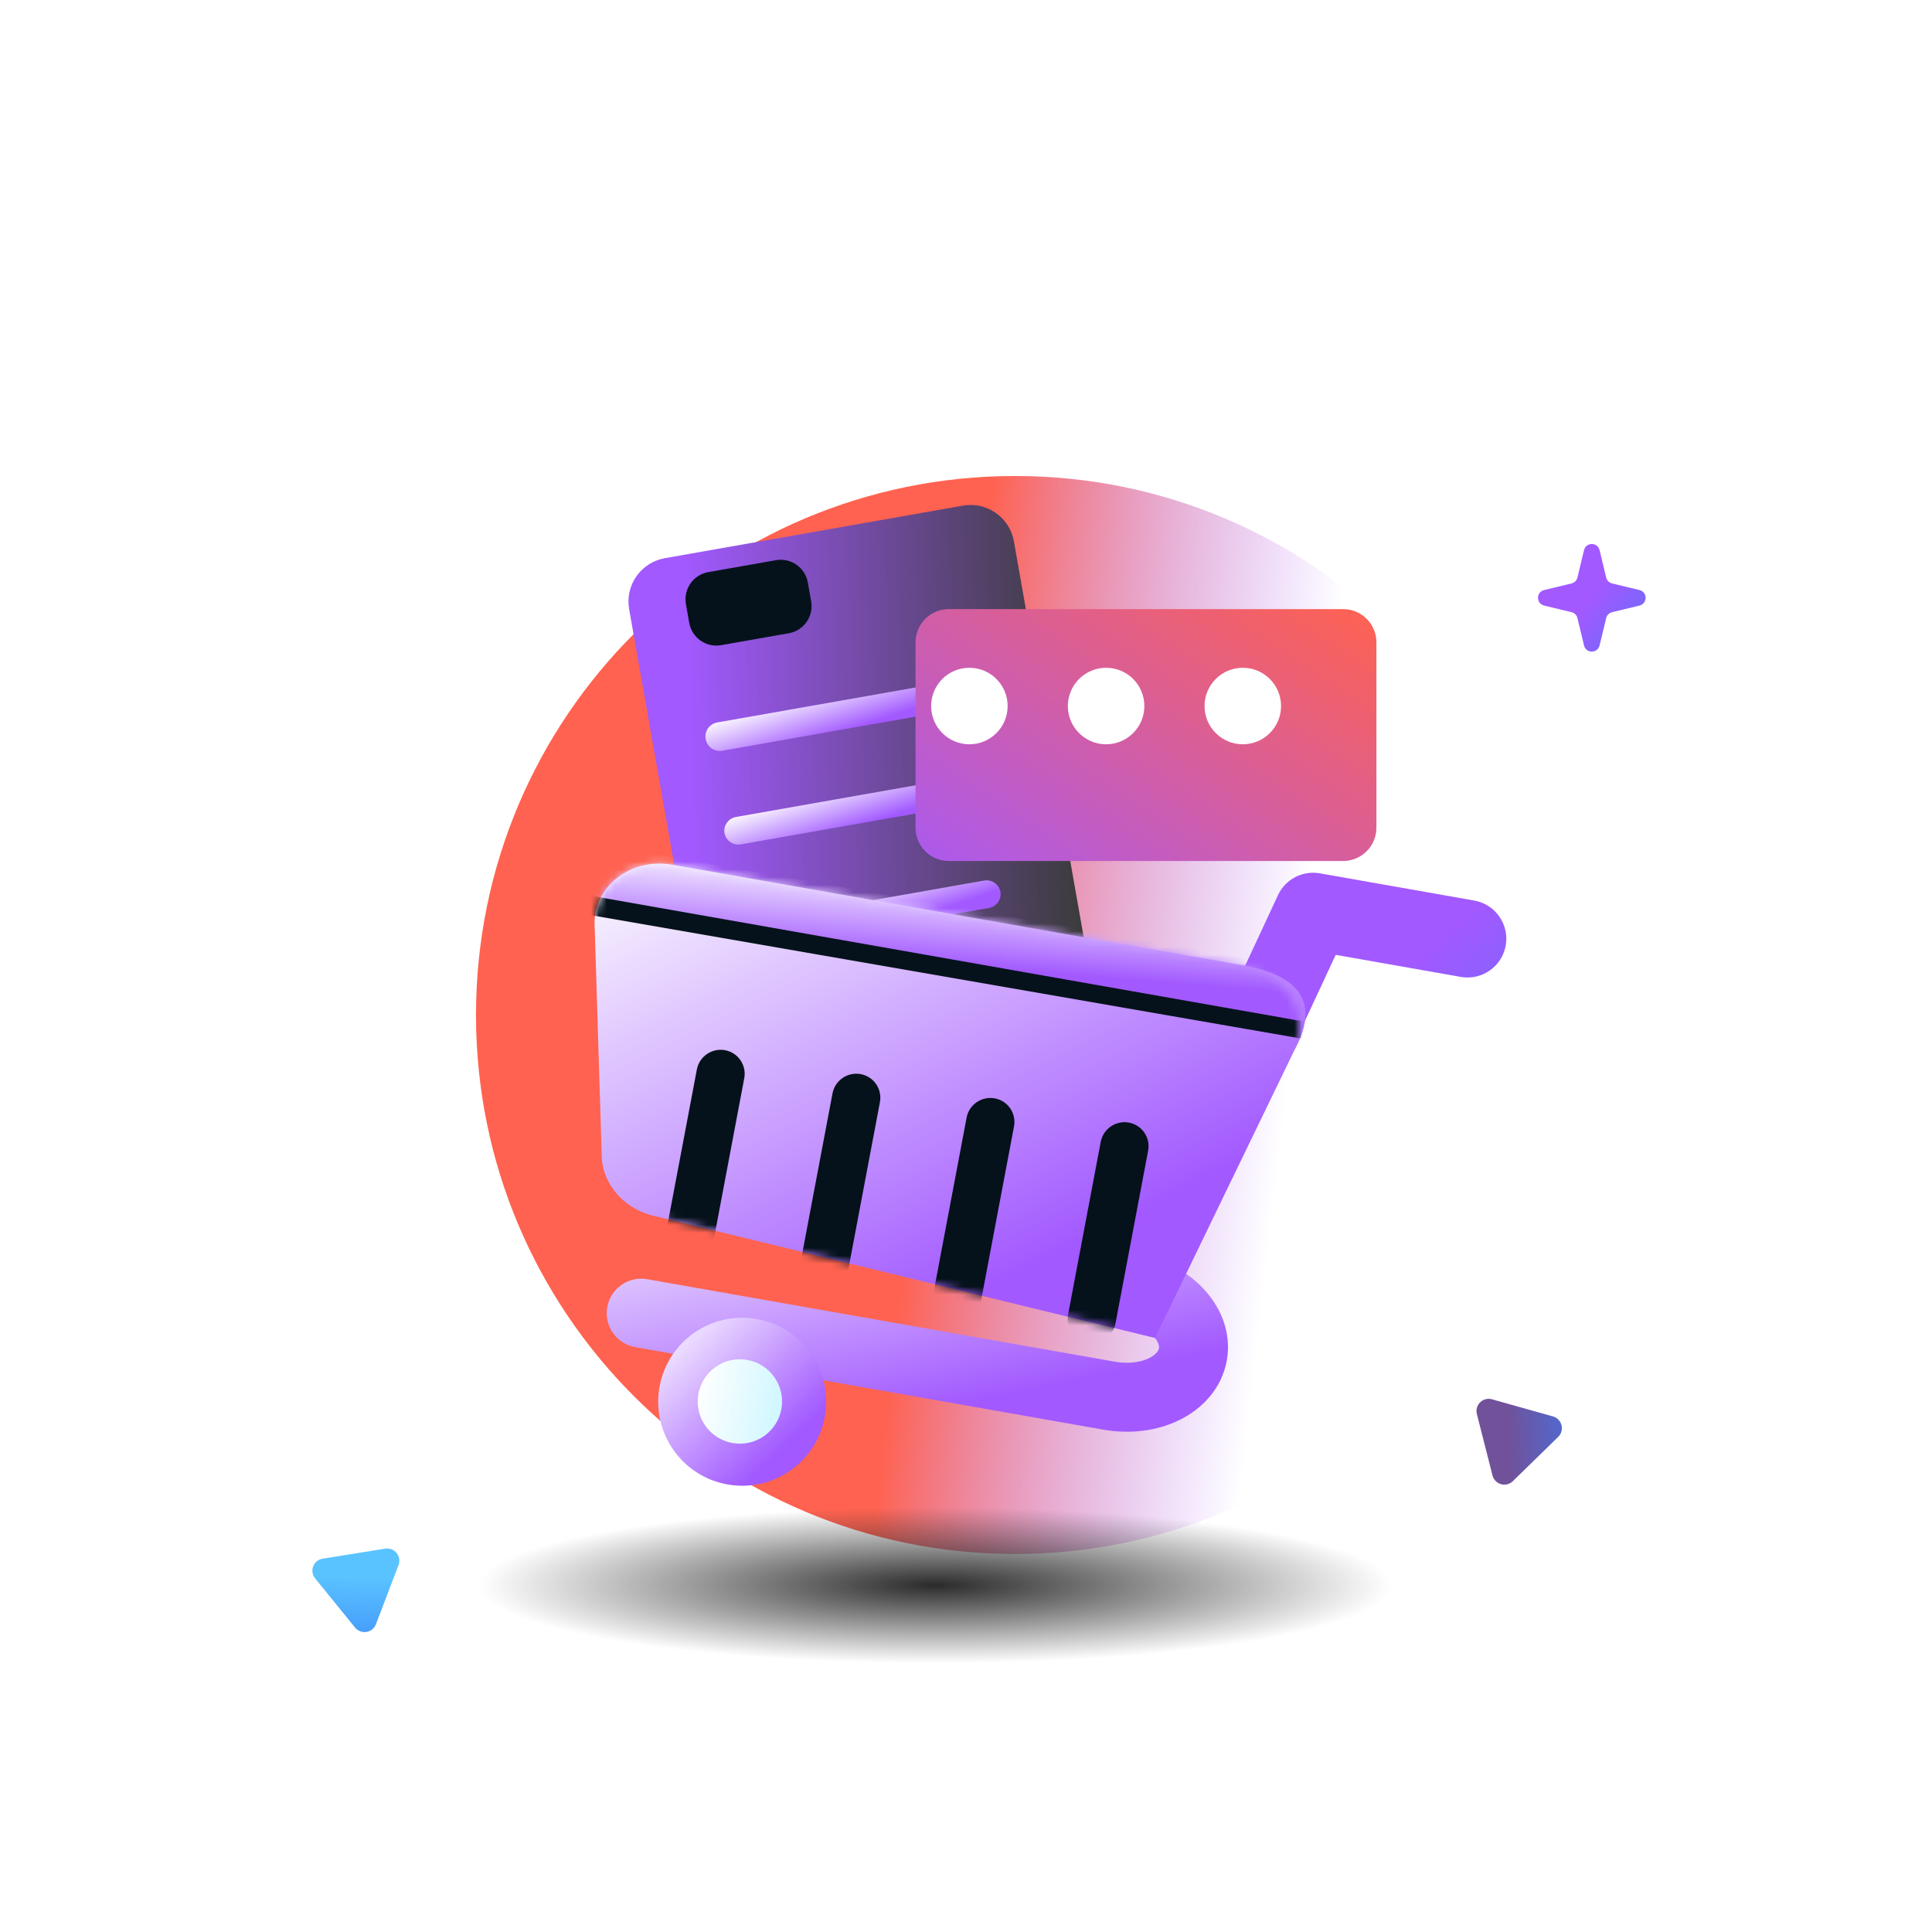 <svg width="250" height="250" viewBox="0 0 250 250" fill="none" xmlns="http://www.w3.org/2000/svg">
<g clip-path="url(#clip0_40_515)">
<g filter="url(#filter0_f_40_515)">
<path d="M131.34 201.086C169.86 201.086 201.086 169.86 201.086 131.34C201.086 92.82 169.86 61.594 131.34 61.594C92.82 61.594 61.594 92.82 61.594 131.34C61.594 169.86 92.82 201.086 131.34 201.086Z" fill="url(#paint0_linear_40_515)"/>
</g>
<path fill-rule="evenodd" clip-rule="evenodd" d="M56.249 82.047C57.991 82.047 59.404 80.634 59.404 78.891C59.404 77.149 57.991 75.736 56.249 75.736C54.506 75.736 53.093 77.149 53.093 78.891C53.093 80.634 54.506 82.047 56.249 82.047ZM56.249 84.413C59.298 84.413 61.771 81.941 61.771 78.891C61.771 75.841 59.298 73.369 56.249 73.369C53.199 73.369 50.727 75.841 50.727 78.891C50.727 81.941 53.199 84.413 56.249 84.413Z" fill="white"/>
<path fill-rule="evenodd" clip-rule="evenodd" d="M46.284 179.873C48.027 179.873 49.439 178.46 49.439 176.717C49.439 174.974 48.027 173.562 46.284 173.562C44.541 173.562 43.128 174.974 43.128 176.717C43.128 178.46 44.541 179.873 46.284 179.873ZM46.284 182.24C49.334 182.24 51.806 179.767 51.806 176.717C51.806 173.667 49.334 171.195 46.284 171.195C43.234 171.195 40.762 173.667 40.762 176.717C40.762 179.767 43.234 182.24 46.284 182.24Z" fill="white"/>
<path fill-rule="evenodd" clip-rule="evenodd" d="M193.022 46.721C194.764 46.721 196.178 45.308 196.178 43.565C196.178 41.822 194.764 40.41 193.022 40.41C191.279 40.41 189.867 41.822 189.867 43.565C189.867 45.308 191.279 46.721 193.022 46.721ZM193.022 49.087C196.072 49.087 198.544 46.615 198.544 43.565C198.544 40.515 196.072 38.043 193.022 38.043C189.972 38.043 187.5 40.515 187.5 43.565C187.5 46.615 189.972 49.087 193.022 49.087Z" fill="white"/>
<path d="M59.23 38.215C59.462 37.254 60.83 37.254 61.062 38.215L61.843 41.451C61.926 41.795 62.194 42.063 62.538 42.146L65.774 42.927C66.735 43.159 66.735 44.527 65.774 44.759L62.538 45.54C62.194 45.623 61.926 45.891 61.843 46.235L61.062 49.471C60.83 50.433 59.462 50.433 59.23 49.471L58.449 46.235C58.366 45.891 58.098 45.623 57.754 45.54L54.518 44.759C53.556 44.527 53.556 43.159 54.518 42.927L57.754 42.146C58.098 42.063 58.366 41.795 58.449 41.451L59.23 38.215Z" fill="white"/>
<path d="M204.975 71.187C205.229 70.133 206.728 70.133 206.983 71.187L207.84 74.734C207.93 75.111 208.224 75.405 208.6 75.496L212.147 76.352C213.202 76.606 213.202 78.105 212.147 78.36L208.6 79.216C208.224 79.307 207.93 79.601 207.84 79.978L206.983 83.525C206.728 84.579 205.229 84.579 204.975 83.525L204.118 79.978C204.028 79.601 203.734 79.307 203.357 79.216L199.81 78.36C198.756 78.105 198.756 76.606 199.81 76.352L203.357 75.496C203.734 75.405 204.028 75.111 204.118 74.734L204.975 71.187Z" fill="url(#paint1_linear_40_515)"/>
<path d="M49.847 200.396C51.046 200.204 52.004 201.381 51.57 202.516L48.645 210.175C48.212 211.31 46.713 211.55 45.947 210.607L40.777 204.244C40.011 203.302 40.553 201.884 41.752 201.692L49.847 200.396Z" fill="url(#paint2_linear_40_515)"/>
<path d="M191.105 182.978C190.805 181.8 191.891 180.74 193.061 181.068L200.954 183.287C202.122 183.615 202.498 185.086 201.629 185.934L195.762 191.661C194.892 192.509 193.431 192.098 193.13 190.921L191.105 182.978Z" fill="url(#paint3_linear_40_515)"/>
<g filter="url(#filter1_f_40_515)">
<path d="M180.276 205.132C180.276 210.721 153.765 215.251 121.062 215.251C88.359 215.251 61.848 210.721 61.848 205.132C61.848 199.544 88.359 195.014 121.062 195.014C153.765 195.014 180.276 199.544 180.276 205.132Z" fill="url(#paint4_radial_40_515)"/>
</g>
<g filter="url(#filter2_i_40_515)">
<path d="M122.213 59.865L83.646 66.665C80.547 67.212 78.479 70.166 79.025 73.265L88.745 128.391C89.291 131.489 92.246 133.558 95.345 133.011L133.912 126.211C137.011 125.665 139.079 122.71 138.533 119.612L128.813 64.486C128.266 61.387 125.311 59.319 122.213 59.865Z" fill="url(#paint5_linear_40_515)"/>
</g>
<path d="M122.774 88.202L92.814 93.485C91.805 93.663 91.132 94.625 91.31 95.634L91.311 95.64C91.489 96.649 92.451 97.322 93.46 97.144L123.42 91.862C124.428 91.684 125.102 90.722 124.925 89.713L124.924 89.707C124.745 88.698 123.783 88.024 122.774 88.202Z" fill="url(#paint6_linear_40_515)"/>
<path d="M127.33 113.947L97.627 119.184C96.627 119.361 95.956 120.296 96.129 121.273L96.129 121.279C96.302 122.257 97.252 122.906 98.253 122.73L127.955 117.492C128.956 117.316 129.626 116.381 129.454 115.403L129.453 115.397C129.281 114.42 128.33 113.77 127.33 113.947Z" fill="url(#paint7_linear_40_515)"/>
<path d="M124.955 100.476L95.252 105.713C94.252 105.89 93.581 106.825 93.754 107.802L93.755 107.809C93.927 108.786 94.877 109.435 95.878 109.259L125.58 104.021C126.58 103.845 127.252 102.91 127.079 101.932L127.079 101.927C126.906 100.949 125.955 100.3 124.955 100.476Z" fill="url(#paint8_linear_40_515)"/>
<path d="M100.405 72.488L91.65 74.032C89.711 74.374 88.416 76.224 88.758 78.163L89.186 80.593C89.528 82.532 91.378 83.827 93.317 83.485L102.072 81.941C104.011 81.599 105.307 79.75 104.964 77.81L104.536 75.381C104.194 73.441 102.345 72.146 100.405 72.488Z" fill="#05121B"/>
<g filter="url(#filter3_i_40_515)">
<path d="M168.176 75.066H117.149C114.771 75.066 112.844 76.994 112.844 79.372V103.356C112.844 105.734 114.771 107.662 117.149 107.662H168.176C170.554 107.662 172.481 105.734 172.481 103.356V79.372C172.481 76.994 170.554 75.066 168.176 75.066Z" fill="url(#paint9_linear_40_515)"/>
</g>
<path d="M125.438 96.31C128.171 96.31 130.388 94.094 130.388 91.36C130.388 88.626 128.171 86.41 125.438 86.41C122.704 86.41 120.488 88.626 120.488 91.36C120.488 94.094 122.704 96.31 125.438 96.31Z" fill="white"/>
<path d="M143.13 96.31C145.864 96.31 148.079 94.094 148.079 91.36C148.079 88.626 145.864 86.41 143.13 86.41C140.396 86.41 138.18 88.626 138.18 91.36C138.18 94.094 140.396 96.31 143.13 96.31Z" fill="white"/>
<path d="M160.817 96.31C163.551 96.31 165.767 94.094 165.767 91.36C165.767 88.626 163.551 86.41 160.817 86.41C158.084 86.41 155.867 88.626 155.867 91.36C155.867 94.094 158.084 96.31 160.817 96.31Z" fill="white"/>
<path fill-rule="evenodd" clip-rule="evenodd" d="M116.14 161.244C116.567 158.817 118.881 157.198 121.307 157.625L146.796 162.12C150.278 162.734 153.426 164.351 155.657 166.688C157.887 169.023 159.398 172.342 158.75 176.018C158.102 179.694 155.547 182.297 152.653 183.73C149.758 185.164 146.246 185.61 142.762 184.996L82.199 174.316C79.772 173.889 78.152 171.574 78.58 169.149C79.008 166.722 81.322 165.102 83.748 165.53L144.312 176.209C146.118 176.527 147.673 176.241 148.694 175.736C149.716 175.229 149.926 174.688 149.964 174.469C150.002 174.252 149.991 173.673 149.205 172.849C148.419 172.025 147.055 171.225 145.247 170.906L119.653 165.503C117.228 165.075 115.711 163.669 116.14 161.244Z" fill="url(#paint10_linear_40_515)"/>
<path fill-rule="evenodd" clip-rule="evenodd" d="M165.371 115.831C166.329 113.772 168.552 112.614 170.788 113.008L190.77 116.532C193.499 117.013 195.321 119.614 194.84 122.343C194.358 125.071 191.757 126.893 189.028 126.412L172.839 123.557L163.276 144.085C162.106 146.597 159.122 147.684 156.61 146.514C154.099 145.344 153.011 142.36 154.182 139.849L165.371 115.831Z" fill="url(#paint11_linear_40_515)"/>
<path d="M94.15 192.088C100.061 193.13 105.698 189.183 106.74 183.272C107.782 177.361 103.835 171.725 97.924 170.683C92.014 169.64 86.377 173.588 85.335 179.498C84.293 185.409 88.239 191.045 94.15 192.088Z" fill="url(#paint12_linear_40_515)"/>
<path d="M160.762 124.901L87.009 111.896C81.48 110.921 76.57 114.891 76.955 120.016L77.876 149.93C78.155 153.633 81.177 156.757 85.17 157.461L149.459 173.136L167.448 135.987C171.593 128.463 166.304 125.878 160.762 124.901Z" fill="url(#paint13_linear_40_515)"/>
<path d="M94.79 186.726C97.76 187.25 100.591 185.267 101.115 182.298C101.638 179.328 99.656 176.496 96.686 175.973C93.716 175.449 90.885 177.432 90.361 180.402C89.838 183.371 91.82 186.203 94.79 186.726Z" fill="url(#paint14_linear_40_515)"/>
<mask id="mask0_40_515" style="mask-type:alpha" maskUnits="userSpaceOnUse" x="76" y="111" width="93" height="63">
<path d="M160.762 124.901L87.009 111.896C81.48 110.921 76.57 114.891 76.955 120.016L77.876 149.93C78.155 153.633 81.177 156.757 85.17 157.461L149.459 173.136L167.448 135.987C169.565 131.288 166.304 125.878 160.762 124.901Z" fill="url(#paint15_linear_40_515)"/>
</mask>
<g mask="url(#mask0_40_515)">
<path d="M125.077 144.626C125.397 142.932 127.03 141.814 128.725 142.127C130.419 142.44 131.533 144.067 131.213 145.76L126.991 168.09C126.672 169.783 125.038 170.902 123.345 170.589C121.65 170.276 120.536 168.649 120.856 166.956L125.077 144.626Z" fill="#05121B"/>
<path d="M180.173 130.101C181.588 130.347 182.54 131.694 182.301 133.11L182.127 134.135C181.887 135.551 180.546 136.499 179.131 136.254L76.008 118.343C74.593 118.097 73.641 116.75 73.881 115.335L74.055 114.31C74.294 112.894 75.636 111.946 77.051 112.191L180.173 130.101Z" fill="#05121B"/>
<path d="M142.433 147.762C142.753 146.069 144.386 144.95 146.08 145.264C147.774 145.577 148.889 147.204 148.568 148.897L144.347 171.227C144.027 172.92 142.394 174.039 140.699 173.726C139.005 173.413 137.891 171.786 138.211 170.093L142.433 147.762Z" fill="#05121B"/>
<path d="M107.726 141.489C108.046 139.796 109.679 138.677 111.373 138.99C113.067 139.303 114.181 140.93 113.861 142.623L109.64 164.954C109.32 166.647 107.687 167.765 105.992 167.453C104.298 167.139 103.184 165.512 103.504 163.82L107.726 141.489Z" fill="#05121B"/>
<path d="M90.171 138.393C90.491 136.7 92.124 135.582 93.818 135.894C95.512 136.208 96.626 137.834 96.306 139.527L92.085 161.858C91.765 163.551 90.132 164.67 88.438 164.357C86.743 164.044 85.629 162.417 85.949 160.724L90.171 138.393Z" fill="#05121B"/>
<path d="M74.927 112.21C75.251 110.371 77.004 109.144 78.842 109.468L168.969 125.359C170.807 125.684 172.034 127.437 171.71 129.275C171.385 131.114 169.633 132.341 167.795 132.017L77.669 116.125C75.83 115.801 74.603 114.048 74.927 112.21Z" fill="url(#paint16_linear_40_515)"/>
</g>
</g>
<defs>
<filter id="filter0_f_40_515" x="7.594" y="7.594" width="247.492" height="247.492" filterUnits="userSpaceOnUse" color-interpolation-filters="sRGB">
<feFlood flood-opacity="0" result="BackgroundImageFix"/>
<feBlend mode="normal" in="SourceGraphic" in2="BackgroundImageFix" result="shape"/>
<feGaussianBlur stdDeviation="27" result="effect1_foregroundBlur_40_515"/>
</filter>
<filter id="filter1_f_40_515" x="41.16" y="174.326" width="159.804" height="61.611" filterUnits="userSpaceOnUse" color-interpolation-filters="sRGB">
<feFlood flood-opacity="0" result="BackgroundImageFix"/>
<feBlend mode="normal" in="SourceGraphic" in2="BackgroundImageFix" result="shape"/>
<feGaussianBlur stdDeviation="10.344" result="effect1_foregroundBlur_40_515"/>
</filter>
<filter id="filter2_i_40_515" x="78.938" y="59.777" width="62.068" height="78.886" filterUnits="userSpaceOnUse" color-interpolation-filters="sRGB">
<feFlood flood-opacity="0" result="BackgroundImageFix"/>
<feBlend mode="normal" in="SourceGraphic" in2="BackgroundImageFix" result="shape"/>
<feColorMatrix in="SourceAlpha" type="matrix" values="0 0 0 0 0 0 0 0 0 0 0 0 0 0 0 0 0 0 127 0" result="hardAlpha"/>
<feOffset dx="2.385" dy="5.564"/>
<feGaussianBlur stdDeviation="5.961"/>
<feComposite in2="hardAlpha" operator="arithmetic" k2="-1" k3="1"/>
<feColorMatrix type="matrix" values="0 0 0 0 0.105 0 0 0 0 0.466 0 0 0 0 0.546 0 0 0 0.15 0"/>
<feBlend mode="normal" in2="shape" result="effect1_innerShadow_40_515"/>
</filter>
<filter id="filter3_i_40_515" x="112.844" y="75.066" width="65.263" height="36.346" filterUnits="userSpaceOnUse" color-interpolation-filters="sRGB">
<feFlood flood-opacity="0" result="BackgroundImageFix"/>
<feBlend mode="normal" in="SourceGraphic" in2="BackgroundImageFix" result="shape"/>
<feColorMatrix in="SourceAlpha" type="matrix" values="0 0 0 0 0 0 0 0 0 0 0 0 0 0 0 0 0 0 127 0" result="hardAlpha"/>
<feOffset dx="5.626" dy="3.751"/>
<feGaussianBlur stdDeviation="6.095"/>
<feComposite in2="hardAlpha" operator="arithmetic" k2="-1" k3="1"/>
<feColorMatrix type="matrix" values="0 0 0 0 0.105 0 0 0 0 0.466 0 0 0 0 0.546 0 0 0 0.09 0"/>
<feBlend mode="normal" in2="shape" result="effect1_innerShadow_40_515"/>
</filter>
<linearGradient id="paint0_linear_40_515" x1="161.231" y1="187.801" x2="114.714" y2="182.499" gradientUnits="userSpaceOnUse">
<stop stop-color="#A259FF" stop-opacity="0"/>
<stop offset="1" stop-color="#FF6250"/>
</linearGradient>
<linearGradient id="paint1_linear_40_515" x1="208.955" y1="73.49" x2="222.297" y2="83.969" gradientUnits="userSpaceOnUse">
<stop stop-color="#A259FF"/>
<stop offset="1" stop-color="#377DF7"/>
</linearGradient>
<linearGradient id="paint2_linear_40_515" x1="51.084" y1="204.28" x2="50.638" y2="217.555" gradientUnits="userSpaceOnUse">
<stop stop-color="#59C3FF"/>
<stop offset="1" stop-color="#377DF7"/>
</linearGradient>
<linearGradient id="paint3_linear_40_515" x1="194.861" y1="181.393" x2="208.122" y2="180.633" gradientUnits="userSpaceOnUse">
<stop stop-color="#71519A"/>
<stop offset="1" stop-color="#377DF7"/>
</linearGradient>
<radialGradient id="paint4_radial_40_515" cx="0" cy="0" r="1" gradientUnits="userSpaceOnUse" gradientTransform="translate(121.062 205.132) rotate(90) scale(10.119 59.214)">
<stop stop-color="#2B2B2B"/>
<stop offset="1" stop-color="#2B2B2B" stop-opacity="0"/>
</radialGradient>
<linearGradient id="paint5_linear_40_515" x1="86.097" y1="66.233" x2="136.256" y2="64.687" gradientUnits="userSpaceOnUse">
<stop stop-color="#A259FF"/>
<stop offset="1" stop-color="#3B3B3B"/>
</linearGradient>
<linearGradient id="paint6_linear_40_515" x1="118.272" y1="91.702" x2="114.98" y2="81.942" gradientUnits="userSpaceOnUse">
<stop stop-color="#A259FF"/>
<stop offset="0.667" stop-color="white"/>
</linearGradient>
<linearGradient id="paint7_linear_40_515" x1="122.856" y1="117.357" x2="119.697" y2="107.886" gradientUnits="userSpaceOnUse">
<stop stop-color="#A259FF"/>
<stop offset="0.667" stop-color="white"/>
</linearGradient>
<linearGradient id="paint8_linear_40_515" x1="120.481" y1="103.886" x2="117.321" y2="94.415" gradientUnits="userSpaceOnUse">
<stop stop-color="#A259FF"/>
<stop offset="0.667" stop-color="white"/>
</linearGradient>
<linearGradient id="paint9_linear_40_515" x1="112.844" y1="114.984" x2="149.542" y2="59.906" gradientUnits="userSpaceOnUse">
<stop stop-color="#A259FF"/>
<stop offset="1" stop-color="#FF6250"/>
</linearGradient>
<linearGradient id="paint10_linear_40_515" x1="141.926" y1="178.175" x2="129.345" y2="119.126" gradientUnits="userSpaceOnUse">
<stop stop-color="#A259FF"/>
<stop offset="0.667" stop-color="white"/>
</linearGradient>
<linearGradient id="paint11_linear_40_515" x1="183.859" y1="123.353" x2="212.9" y2="157.155" gradientUnits="userSpaceOnUse">
<stop stop-color="#A259FF"/>
<stop offset="1" stop-color="#377DF7"/>
</linearGradient>
<linearGradient id="paint12_linear_40_515" x1="101.595" y1="187.156" x2="76.772" y2="161.794" gradientUnits="userSpaceOnUse">
<stop stop-color="#A259FF"/>
<stop offset="0.667" stop-color="white"/>
</linearGradient>
<linearGradient id="paint13_linear_40_515" x1="145.223" y1="158.18" x2="95.326" y2="58.704" gradientUnits="userSpaceOnUse">
<stop stop-color="#A259FF"/>
<stop offset="0.667" stop-color="white"/>
</linearGradient>
<linearGradient id="paint14_linear_40_515" x1="89.565" y1="183.031" x2="105.057" y2="186.017" gradientUnits="userSpaceOnUse">
<stop stop-color="white"/>
<stop offset="1" stop-color="#BCF3FF"/>
</linearGradient>
<linearGradient id="paint15_linear_40_515" x1="76.307" y1="121.766" x2="167.65" y2="139" gradientUnits="userSpaceOnUse">
<stop stop-color="#AFF1FF"/>
<stop offset="1" stop-color="#65C8DE"/>
</linearGradient>
<linearGradient id="paint16_linear_40_515" x1="151.899" y1="127.272" x2="153.385" y2="108.464" gradientUnits="userSpaceOnUse">
<stop stop-color="#A259FF"/>
<stop offset="0.667" stop-color="white"/>
</linearGradient>
<clipPath id="clip0_40_515">
<rect width="250" height="250" fill="white"/>
</clipPath>
</defs>
</svg>
